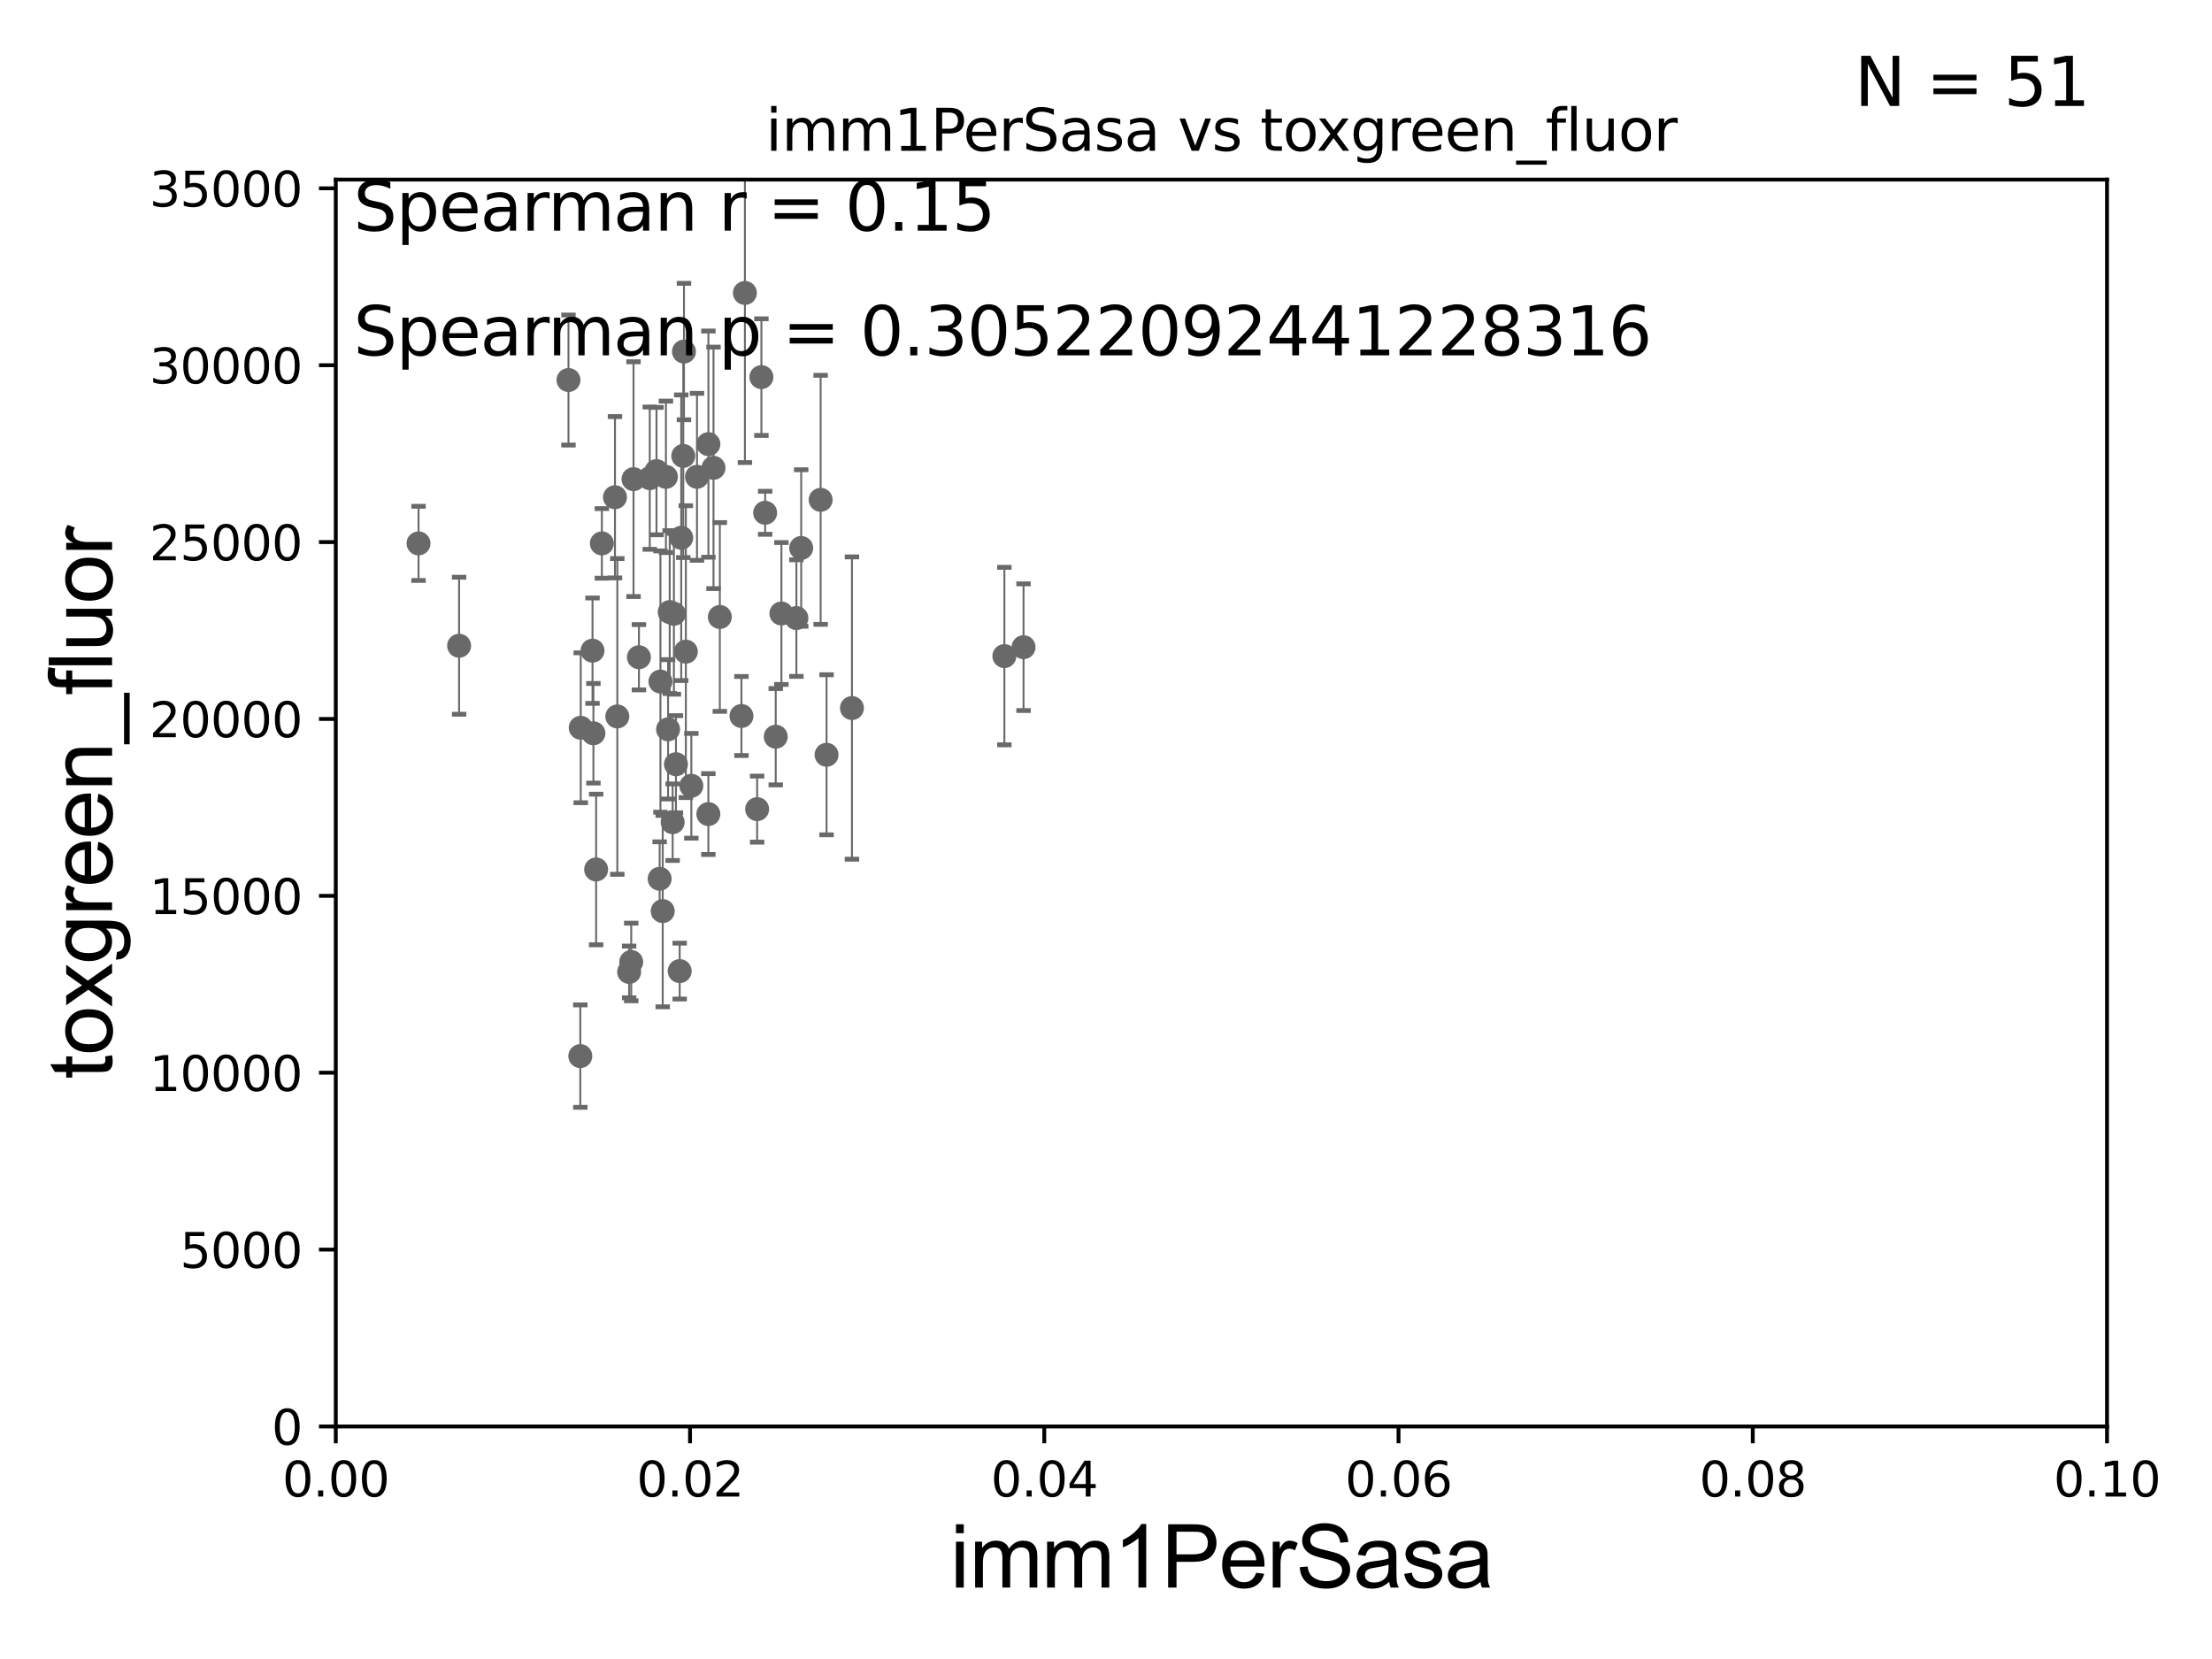 <?xml version="1.0" encoding="utf-8" standalone="no"?>
<!DOCTYPE svg PUBLIC "-//W3C//DTD SVG 1.1//EN"
  "http://www.w3.org/Graphics/SVG/1.1/DTD/svg11.dtd">
<svg xmlns:xlink="http://www.w3.org/1999/xlink" width="460.8pt" height="345.6pt" viewBox="0 0 460.8 345.6" xmlns="http://www.w3.org/2000/svg" version="1.1">
 <defs>
  <style type="text/css">*{stroke-linejoin: round; stroke-linecap: butt}</style>
 </defs>
 <g id="figure_1">
  <g id="patch_1">
   <path d="M 0 345.6 
L 460.8 345.6 
L 460.8 0 
L 0 0 
z
" style="fill: #ffffff"/>
  </g>
  <g id="axes_1">
   <g id="patch_2">
    <path d="M 69.95 297.16 
L 438.93 297.16 
L 438.93 37.411 
L 69.95 37.411 
z
" style="fill: #ffffff"/>
   </g>
   <g id="PathCollection_1">
    <defs>
     <path id="m21ed0018f0" d="M 0 1.118 
C 0.297 1.118 0.581 1 0.791 0.791 
C 1 0.581 1.118 0.297 1.118 0 
C 1.118 -0.297 1 -0.581 0.791 -0.791 
C 0.581 -1 0.297 -1.118 0 -1.118 
C -0.297 -1.118 -0.581 -1 -0.791 -0.791 
C -1 -0.581 -1.118 -0.297 -1.118 0 
C -1.118 0.297 -1 0.581 -0.791 0.791 
C -0.581 1 -0.297 1.118 0 1.118 
z
" style="stroke: #696969"/>
    </defs>
    <g clip-path="url(#pc61878e522)">
     <use xlink:href="#m21ed0018f0" x="87.188" y="113.199" style="fill: #696969; stroke: #696969"/>
     <use xlink:href="#m21ed0018f0" x="158.615" y="78.559" style="fill: #696969; stroke: #696969"/>
     <use xlink:href="#m21ed0018f0" x="123.62" y="152.757" style="fill: #696969; stroke: #696969"/>
     <use xlink:href="#m21ed0018f0" x="147.564" y="169.586" style="fill: #696969; stroke: #696969"/>
     <use xlink:href="#m21ed0018f0" x="141.591" y="202.296" style="fill: #696969; stroke: #696969"/>
     <use xlink:href="#m21ed0018f0" x="147.576" y="92.52" style="fill: #696969; stroke: #696969"/>
     <use xlink:href="#m21ed0018f0" x="209.23" y="136.674" style="fill: #696969; stroke: #696969"/>
     <use xlink:href="#m21ed0018f0" x="144.017" y="163.697" style="fill: #696969; stroke: #696969"/>
     <use xlink:href="#m21ed0018f0" x="133.1" y="136.912" style="fill: #696969; stroke: #696969"/>
     <use xlink:href="#m21ed0018f0" x="213.223" y="134.821" style="fill: #696969; stroke: #696969"/>
     <use xlink:href="#m21ed0018f0" x="123.43" y="135.545" style="fill: #696969; stroke: #696969"/>
     <use xlink:href="#m21ed0018f0" x="162.781" y="127.804" style="fill: #696969; stroke: #696969"/>
     <use xlink:href="#m21ed0018f0" x="157.726" y="168.556" style="fill: #696969; stroke: #696969"/>
     <use xlink:href="#m21ed0018f0" x="177.478" y="147.5" style="fill: #696969; stroke: #696969"/>
     <use xlink:href="#m21ed0018f0" x="128.596" y="149.245" style="fill: #696969; stroke: #696969"/>
     <use xlink:href="#m21ed0018f0" x="161.601" y="153.471" style="fill: #696969; stroke: #696969"/>
     <use xlink:href="#m21ed0018f0" x="124.187" y="181.126" style="fill: #696969; stroke: #696969"/>
     <use xlink:href="#m21ed0018f0" x="137.417" y="183.067" style="fill: #696969; stroke: #696969"/>
     <use xlink:href="#m21ed0018f0" x="149.955" y="128.528" style="fill: #696969; stroke: #696969"/>
     <use xlink:href="#m21ed0018f0" x="120.892" y="220.006" style="fill: #696969; stroke: #696969"/>
     <use xlink:href="#m21ed0018f0" x="120.977" y="151.608" style="fill: #696969; stroke: #696969"/>
     <use xlink:href="#m21ed0018f0" x="128.111" y="103.583" style="fill: #696969; stroke: #696969"/>
     <use xlink:href="#m21ed0018f0" x="139.511" y="127.504" style="fill: #696969; stroke: #696969"/>
     <use xlink:href="#m21ed0018f0" x="138.057" y="189.796" style="fill: #696969; stroke: #696969"/>
     <use xlink:href="#m21ed0018f0" x="159.396" y="106.821" style="fill: #696969; stroke: #696969"/>
     <use xlink:href="#m21ed0018f0" x="131.494" y="200.396" style="fill: #696969; stroke: #696969"/>
     <use xlink:href="#m21ed0018f0" x="136.76" y="98.139" style="fill: #696969; stroke: #696969"/>
     <use xlink:href="#m21ed0018f0" x="131.972" y="99.816" style="fill: #696969; stroke: #696969"/>
     <use xlink:href="#m21ed0018f0" x="95.641" y="134.52" style="fill: #696969; stroke: #696969"/>
     <use xlink:href="#m21ed0018f0" x="142.339" y="94.978" style="fill: #696969; stroke: #696969"/>
     <use xlink:href="#m21ed0018f0" x="125.378" y="113.2" style="fill: #696969; stroke: #696969"/>
     <use xlink:href="#m21ed0018f0" x="165.903" y="128.754" style="fill: #696969; stroke: #696969"/>
     <use xlink:href="#m21ed0018f0" x="118.425" y="79.167" style="fill: #696969; stroke: #696969"/>
     <use xlink:href="#m21ed0018f0" x="135.358" y="99.614" style="fill: #696969; stroke: #696969"/>
     <use xlink:href="#m21ed0018f0" x="142.485" y="73.236" style="fill: #696969; stroke: #696969"/>
     <use xlink:href="#m21ed0018f0" x="172.187" y="157.235" style="fill: #696969; stroke: #696969"/>
     <use xlink:href="#m21ed0018f0" x="154.458" y="149.157" style="fill: #696969; stroke: #696969"/>
     <use xlink:href="#m21ed0018f0" x="148.637" y="97.461" style="fill: #696969; stroke: #696969"/>
     <use xlink:href="#m21ed0018f0" x="137.582" y="141.982" style="fill: #696969; stroke: #696969"/>
     <use xlink:href="#m21ed0018f0" x="145.196" y="99.328" style="fill: #696969; stroke: #696969"/>
     <use xlink:href="#m21ed0018f0" x="140.814" y="159.204" style="fill: #696969; stroke: #696969"/>
     <use xlink:href="#m21ed0018f0" x="139.173" y="151.933" style="fill: #696969; stroke: #696969"/>
     <use xlink:href="#m21ed0018f0" x="131.062" y="202.474" style="fill: #696969; stroke: #696969"/>
     <use xlink:href="#m21ed0018f0" x="155.178" y="61.025" style="fill: #696969; stroke: #696969"/>
     <use xlink:href="#m21ed0018f0" x="142.873" y="135.749" style="fill: #696969; stroke: #696969"/>
     <use xlink:href="#m21ed0018f0" x="141.912" y="112.022" style="fill: #696969; stroke: #696969"/>
     <use xlink:href="#m21ed0018f0" x="140.125" y="171.276" style="fill: #696969; stroke: #696969"/>
     <use xlink:href="#m21ed0018f0" x="166.903" y="114.153" style="fill: #696969; stroke: #696969"/>
     <use xlink:href="#m21ed0018f0" x="140.387" y="127.858" style="fill: #696969; stroke: #696969"/>
     <use xlink:href="#m21ed0018f0" x="170.956" y="104.123" style="fill: #696969; stroke: #696969"/>
     <use xlink:href="#m21ed0018f0" x="138.727" y="99.335" style="fill: #696969; stroke: #696969"/>
    </g>
   </g>
   <g id="matplotlib.axis_1">
    <g id="xtick_1">
     <g id="line2d_1">
      <defs>
       <path id="m1eee458f5f" d="M 0 0 
L 0 3.5 
" style="stroke: #000000; stroke-width: 0.8"/>
      </defs>
      <g>
       <use xlink:href="#m1eee458f5f" x="69.95" y="297.16" style="stroke: #000000; stroke-width: 0.8"/>
      </g>
     </g>
     <g id="text_1">
      <!-- 0.00 -->
      <g transform="translate(58.817 311.758)scale(0.1 -0.1)">
       <defs>
        <path id="DejaVuSans-30" d="M 2034 4250 
Q 1547 4250 1301 3770 
Q 1056 3291 1056 2328 
Q 1056 1369 1301 889 
Q 1547 409 2034 409 
Q 2525 409 2770 889 
Q 3016 1369 3016 2328 
Q 3016 3291 2770 3770 
Q 2525 4250 2034 4250 
z
M 2034 4750 
Q 2819 4750 3233 4129 
Q 3647 3509 3647 2328 
Q 3647 1150 3233 529 
Q 2819 -91 2034 -91 
Q 1250 -91 836 529 
Q 422 1150 422 2328 
Q 422 3509 836 4129 
Q 1250 4750 2034 4750 
z
" transform="scale(0.016)"/>
        <path id="DejaVuSans-2e" d="M 684 794 
L 1344 794 
L 1344 0 
L 684 0 
L 684 794 
z
" transform="scale(0.016)"/>
       </defs>
       <use xlink:href="#DejaVuSans-30"/>
       <use xlink:href="#DejaVuSans-2e" x="63.623"/>
       <use xlink:href="#DejaVuSans-30" x="95.41"/>
       <use xlink:href="#DejaVuSans-30" x="159.033"/>
      </g>
     </g>
    </g>
    <g id="xtick_2">
     <g id="line2d_2">
      <g>
       <use xlink:href="#m1eee458f5f" x="143.746" y="297.16" style="stroke: #000000; stroke-width: 0.8"/>
      </g>
     </g>
     <g id="text_2">
      <!-- 0.02 -->
      <g transform="translate(132.613 311.758)scale(0.1 -0.1)">
       <defs>
        <path id="DejaVuSans-32" d="M 1228 531 
L 3431 531 
L 3431 0 
L 469 0 
L 469 531 
Q 828 903 1448 1529 
Q 2069 2156 2228 2338 
Q 2531 2678 2651 2914 
Q 2772 3150 2772 3378 
Q 2772 3750 2511 3984 
Q 2250 4219 1831 4219 
Q 1534 4219 1204 4116 
Q 875 4013 500 3803 
L 500 4441 
Q 881 4594 1212 4672 
Q 1544 4750 1819 4750 
Q 2544 4750 2975 4387 
Q 3406 4025 3406 3419 
Q 3406 3131 3298 2873 
Q 3191 2616 2906 2266 
Q 2828 2175 2409 1742 
Q 1991 1309 1228 531 
z
" transform="scale(0.016)"/>
       </defs>
       <use xlink:href="#DejaVuSans-30"/>
       <use xlink:href="#DejaVuSans-2e" x="63.623"/>
       <use xlink:href="#DejaVuSans-30" x="95.41"/>
       <use xlink:href="#DejaVuSans-32" x="159.033"/>
      </g>
     </g>
    </g>
    <g id="xtick_3">
     <g id="line2d_3">
      <g>
       <use xlink:href="#m1eee458f5f" x="217.542" y="297.16" style="stroke: #000000; stroke-width: 0.8"/>
      </g>
     </g>
     <g id="text_3">
      <!-- 0.04 -->
      <g transform="translate(206.409 311.758)scale(0.1 -0.1)">
       <defs>
        <path id="DejaVuSans-34" d="M 2419 4116 
L 825 1625 
L 2419 1625 
L 2419 4116 
z
M 2253 4666 
L 3047 4666 
L 3047 1625 
L 3713 1625 
L 3713 1100 
L 3047 1100 
L 3047 0 
L 2419 0 
L 2419 1100 
L 313 1100 
L 313 1709 
L 2253 4666 
z
" transform="scale(0.016)"/>
       </defs>
       <use xlink:href="#DejaVuSans-30"/>
       <use xlink:href="#DejaVuSans-2e" x="63.623"/>
       <use xlink:href="#DejaVuSans-30" x="95.41"/>
       <use xlink:href="#DejaVuSans-34" x="159.033"/>
      </g>
     </g>
    </g>
    <g id="xtick_4">
     <g id="line2d_4">
      <g>
       <use xlink:href="#m1eee458f5f" x="291.338" y="297.16" style="stroke: #000000; stroke-width: 0.8"/>
      </g>
     </g>
     <g id="text_4">
      <!-- 0.06 -->
      <g transform="translate(280.205 311.758)scale(0.1 -0.1)">
       <defs>
        <path id="DejaVuSans-36" d="M 2113 2584 
Q 1688 2584 1439 2293 
Q 1191 2003 1191 1497 
Q 1191 994 1439 701 
Q 1688 409 2113 409 
Q 2538 409 2786 701 
Q 3034 994 3034 1497 
Q 3034 2003 2786 2293 
Q 2538 2584 2113 2584 
z
M 3366 4563 
L 3366 3988 
Q 3128 4100 2886 4159 
Q 2644 4219 2406 4219 
Q 1781 4219 1451 3797 
Q 1122 3375 1075 2522 
Q 1259 2794 1537 2939 
Q 1816 3084 2150 3084 
Q 2853 3084 3261 2657 
Q 3669 2231 3669 1497 
Q 3669 778 3244 343 
Q 2819 -91 2113 -91 
Q 1303 -91 875 529 
Q 447 1150 447 2328 
Q 447 3434 972 4092 
Q 1497 4750 2381 4750 
Q 2619 4750 2861 4703 
Q 3103 4656 3366 4563 
z
" transform="scale(0.016)"/>
       </defs>
       <use xlink:href="#DejaVuSans-30"/>
       <use xlink:href="#DejaVuSans-2e" x="63.623"/>
       <use xlink:href="#DejaVuSans-30" x="95.41"/>
       <use xlink:href="#DejaVuSans-36" x="159.033"/>
      </g>
     </g>
    </g>
    <g id="xtick_5">
     <g id="line2d_5">
      <g>
       <use xlink:href="#m1eee458f5f" x="365.134" y="297.16" style="stroke: #000000; stroke-width: 0.8"/>
      </g>
     </g>
     <g id="text_5">
      <!-- 0.08 -->
      <g transform="translate(354.001 311.758)scale(0.1 -0.1)">
       <defs>
        <path id="DejaVuSans-38" d="M 2034 2216 
Q 1584 2216 1326 1975 
Q 1069 1734 1069 1313 
Q 1069 891 1326 650 
Q 1584 409 2034 409 
Q 2484 409 2743 651 
Q 3003 894 3003 1313 
Q 3003 1734 2745 1975 
Q 2488 2216 2034 2216 
z
M 1403 2484 
Q 997 2584 770 2862 
Q 544 3141 544 3541 
Q 544 4100 942 4425 
Q 1341 4750 2034 4750 
Q 2731 4750 3128 4425 
Q 3525 4100 3525 3541 
Q 3525 3141 3298 2862 
Q 3072 2584 2669 2484 
Q 3125 2378 3379 2068 
Q 3634 1759 3634 1313 
Q 3634 634 3220 271 
Q 2806 -91 2034 -91 
Q 1263 -91 848 271 
Q 434 634 434 1313 
Q 434 1759 690 2068 
Q 947 2378 1403 2484 
z
M 1172 3481 
Q 1172 3119 1398 2916 
Q 1625 2713 2034 2713 
Q 2441 2713 2670 2916 
Q 2900 3119 2900 3481 
Q 2900 3844 2670 4047 
Q 2441 4250 2034 4250 
Q 1625 4250 1398 4047 
Q 1172 3844 1172 3481 
z
" transform="scale(0.016)"/>
       </defs>
       <use xlink:href="#DejaVuSans-30"/>
       <use xlink:href="#DejaVuSans-2e" x="63.623"/>
       <use xlink:href="#DejaVuSans-30" x="95.41"/>
       <use xlink:href="#DejaVuSans-38" x="159.033"/>
      </g>
     </g>
    </g>
    <g id="xtick_6">
     <g id="line2d_6">
      <g>
       <use xlink:href="#m1eee458f5f" x="438.93" y="297.16" style="stroke: #000000; stroke-width: 0.8"/>
      </g>
     </g>
     <g id="text_6">
      <!-- 0.10 -->
      <g transform="translate(427.797 311.758)scale(0.1 -0.1)">
       <defs>
        <path id="DejaVuSans-31" d="M 794 531 
L 1825 531 
L 1825 4091 
L 703 3866 
L 703 4441 
L 1819 4666 
L 2450 4666 
L 2450 531 
L 3481 531 
L 3481 0 
L 794 0 
L 794 531 
z
" transform="scale(0.016)"/>
       </defs>
       <use xlink:href="#DejaVuSans-30"/>
       <use xlink:href="#DejaVuSans-2e" x="63.623"/>
       <use xlink:href="#DejaVuSans-31" x="95.41"/>
       <use xlink:href="#DejaVuSans-30" x="159.033"/>
      </g>
     </g>
    </g>
    <g id="text_7">
     <!-- imm1PerSasa -->
     <g transform="translate(197.924 330.722)scale(0.18 -0.18)">
      <defs>
       <path id="ArialMT-69" d="M 425 3934 
L 425 4581 
L 988 4581 
L 988 3934 
L 425 3934 
z
M 425 0 
L 425 3319 
L 988 3319 
L 988 0 
L 425 0 
z
" transform="scale(0.016)"/>
       <path id="ArialMT-6d" d="M 422 0 
L 422 3319 
L 925 3319 
L 925 2853 
Q 1081 3097 1340 3245 
Q 1600 3394 1931 3394 
Q 2300 3394 2536 3241 
Q 2772 3088 2869 2813 
Q 3263 3394 3894 3394 
Q 4388 3394 4653 3120 
Q 4919 2847 4919 2278 
L 4919 0 
L 4359 0 
L 4359 2091 
Q 4359 2428 4304 2576 
Q 4250 2725 4106 2815 
Q 3963 2906 3769 2906 
Q 3419 2906 3187 2673 
Q 2956 2441 2956 1928 
L 2956 0 
L 2394 0 
L 2394 2156 
Q 2394 2531 2256 2718 
Q 2119 2906 1806 2906 
Q 1569 2906 1367 2781 
Q 1166 2656 1075 2415 
Q 984 2175 984 1722 
L 984 0 
L 422 0 
z
" transform="scale(0.016)"/>
       <path id="ArialMT-31" d="M 2384 0 
L 1822 0 
L 1822 3584 
Q 1619 3391 1289 3197 
Q 959 3003 697 2906 
L 697 3450 
Q 1169 3672 1522 3987 
Q 1875 4303 2022 4600 
L 2384 4600 
L 2384 0 
z
" transform="scale(0.016)"/>
       <path id="ArialMT-50" d="M 494 0 
L 494 4581 
L 2222 4581 
Q 2678 4581 2919 4538 
Q 3256 4481 3484 4323 
Q 3713 4166 3852 3881 
Q 3991 3597 3991 3256 
Q 3991 2672 3619 2267 
Q 3247 1863 2275 1863 
L 1100 1863 
L 1100 0 
L 494 0 
z
M 1100 2403 
L 2284 2403 
Q 2872 2403 3119 2622 
Q 3366 2841 3366 3238 
Q 3366 3525 3220 3729 
Q 3075 3934 2838 4000 
Q 2684 4041 2272 4041 
L 1100 4041 
L 1100 2403 
z
" transform="scale(0.016)"/>
       <path id="ArialMT-65" d="M 2694 1069 
L 3275 997 
Q 3138 488 2766 206 
Q 2394 -75 1816 -75 
Q 1088 -75 661 373 
Q 234 822 234 1631 
Q 234 2469 665 2931 
Q 1097 3394 1784 3394 
Q 2450 3394 2872 2941 
Q 3294 2488 3294 1666 
Q 3294 1616 3291 1516 
L 816 1516 
Q 847 969 1125 678 
Q 1403 388 1819 388 
Q 2128 388 2347 550 
Q 2566 713 2694 1069 
z
M 847 1978 
L 2700 1978 
Q 2663 2397 2488 2606 
Q 2219 2931 1791 2931 
Q 1403 2931 1139 2672 
Q 875 2413 847 1978 
z
" transform="scale(0.016)"/>
       <path id="ArialMT-72" d="M 416 0 
L 416 3319 
L 922 3319 
L 922 2816 
Q 1116 3169 1280 3281 
Q 1444 3394 1641 3394 
Q 1925 3394 2219 3213 
L 2025 2691 
Q 1819 2813 1613 2813 
Q 1428 2813 1281 2702 
Q 1134 2591 1072 2394 
Q 978 2094 978 1738 
L 978 0 
L 416 0 
z
" transform="scale(0.016)"/>
       <path id="ArialMT-53" d="M 288 1472 
L 859 1522 
Q 900 1178 1048 958 
Q 1197 738 1509 602 
Q 1822 466 2213 466 
Q 2559 466 2825 569 
Q 3091 672 3220 851 
Q 3350 1031 3350 1244 
Q 3350 1459 3225 1620 
Q 3100 1781 2813 1891 
Q 2628 1963 1997 2114 
Q 1366 2266 1113 2400 
Q 784 2572 623 2826 
Q 463 3081 463 3397 
Q 463 3744 659 4045 
Q 856 4347 1234 4503 
Q 1613 4659 2075 4659 
Q 2584 4659 2973 4495 
Q 3363 4331 3572 4012 
Q 3781 3694 3797 3291 
L 3216 3247 
Q 3169 3681 2898 3903 
Q 2628 4125 2100 4125 
Q 1550 4125 1298 3923 
Q 1047 3722 1047 3438 
Q 1047 3191 1225 3031 
Q 1400 2872 2139 2705 
Q 2878 2538 3153 2413 
Q 3553 2228 3743 1945 
Q 3934 1663 3934 1294 
Q 3934 928 3725 604 
Q 3516 281 3123 101 
Q 2731 -78 2241 -78 
Q 1619 -78 1198 103 
Q 778 284 539 648 
Q 300 1013 288 1472 
z
" transform="scale(0.016)"/>
       <path id="ArialMT-61" d="M 2588 409 
Q 2275 144 1986 34 
Q 1697 -75 1366 -75 
Q 819 -75 525 192 
Q 231 459 231 875 
Q 231 1119 342 1320 
Q 453 1522 633 1644 
Q 813 1766 1038 1828 
Q 1203 1872 1538 1913 
Q 2219 1994 2541 2106 
Q 2544 2222 2544 2253 
Q 2544 2597 2384 2738 
Q 2169 2928 1744 2928 
Q 1347 2928 1158 2789 
Q 969 2650 878 2297 
L 328 2372 
Q 403 2725 575 2942 
Q 747 3159 1072 3276 
Q 1397 3394 1825 3394 
Q 2250 3394 2515 3294 
Q 2781 3194 2906 3042 
Q 3031 2891 3081 2659 
Q 3109 2516 3109 2141 
L 3109 1391 
Q 3109 606 3145 398 
Q 3181 191 3288 0 
L 2700 0 
Q 2613 175 2588 409 
z
M 2541 1666 
Q 2234 1541 1622 1453 
Q 1275 1403 1131 1340 
Q 988 1278 909 1158 
Q 831 1038 831 891 
Q 831 666 1001 516 
Q 1172 366 1500 366 
Q 1825 366 2078 508 
Q 2331 650 2450 897 
Q 2541 1088 2541 1459 
L 2541 1666 
z
" transform="scale(0.016)"/>
       <path id="ArialMT-73" d="M 197 991 
L 753 1078 
Q 800 744 1014 566 
Q 1228 388 1613 388 
Q 2000 388 2187 545 
Q 2375 703 2375 916 
Q 2375 1106 2209 1216 
Q 2094 1291 1634 1406 
Q 1016 1563 777 1677 
Q 538 1791 414 1992 
Q 291 2194 291 2438 
Q 291 2659 392 2848 
Q 494 3038 669 3163 
Q 800 3259 1026 3326 
Q 1253 3394 1513 3394 
Q 1903 3394 2198 3281 
Q 2494 3169 2634 2976 
Q 2775 2784 2828 2463 
L 2278 2388 
Q 2241 2644 2061 2787 
Q 1881 2931 1553 2931 
Q 1166 2931 1000 2803 
Q 834 2675 834 2503 
Q 834 2394 903 2306 
Q 972 2216 1119 2156 
Q 1203 2125 1616 2013 
Q 2213 1853 2448 1751 
Q 2684 1650 2818 1456 
Q 2953 1263 2953 975 
Q 2953 694 2789 445 
Q 2625 197 2315 61 
Q 2006 -75 1616 -75 
Q 969 -75 630 194 
Q 291 463 197 991 
z
" transform="scale(0.016)"/>
      </defs>
      <use xlink:href="#ArialMT-69"/>
      <use xlink:href="#ArialMT-6d" x="22.217"/>
      <use xlink:href="#ArialMT-6d" x="105.518"/>
      <use xlink:href="#ArialMT-31" x="188.818"/>
      <use xlink:href="#ArialMT-50" x="244.434"/>
      <use xlink:href="#ArialMT-65" x="311.133"/>
      <use xlink:href="#ArialMT-72" x="366.748"/>
      <use xlink:href="#ArialMT-53" x="400.049"/>
      <use xlink:href="#ArialMT-61" x="466.748"/>
      <use xlink:href="#ArialMT-73" x="522.363"/>
      <use xlink:href="#ArialMT-61" x="572.363"/>
     </g>
    </g>
   </g>
   <g id="matplotlib.axis_2">
    <g id="ytick_1">
     <g id="line2d_7">
      <defs>
       <path id="m6e94eba4db" d="M 0 0 
L -3.5 0 
" style="stroke: #000000; stroke-width: 0.8"/>
      </defs>
      <g>
       <use xlink:href="#m6e94eba4db" x="69.95" y="297.16" style="stroke: #000000; stroke-width: 0.8"/>
      </g>
     </g>
     <g id="text_8">
      <!-- 0 -->
      <g transform="translate(56.587 300.959)scale(0.1 -0.1)">
       <use xlink:href="#DejaVuSans-30"/>
      </g>
     </g>
    </g>
    <g id="ytick_2">
     <g id="line2d_8">
      <g>
       <use xlink:href="#m6e94eba4db" x="69.95" y="260.313" style="stroke: #000000; stroke-width: 0.8"/>
      </g>
     </g>
     <g id="text_9">
      <!-- 5000 -->
      <g transform="translate(37.5 264.112)scale(0.1 -0.1)">
       <defs>
        <path id="DejaVuSans-35" d="M 691 4666 
L 3169 4666 
L 3169 4134 
L 1269 4134 
L 1269 2991 
Q 1406 3038 1543 3061 
Q 1681 3084 1819 3084 
Q 2600 3084 3056 2656 
Q 3513 2228 3513 1497 
Q 3513 744 3044 326 
Q 2575 -91 1722 -91 
Q 1428 -91 1123 -41 
Q 819 9 494 109 
L 494 744 
Q 775 591 1075 516 
Q 1375 441 1709 441 
Q 2250 441 2565 725 
Q 2881 1009 2881 1497 
Q 2881 1984 2565 2268 
Q 2250 2553 1709 2553 
Q 1456 2553 1204 2497 
Q 953 2441 691 2322 
L 691 4666 
z
" transform="scale(0.016)"/>
       </defs>
       <use xlink:href="#DejaVuSans-35"/>
       <use xlink:href="#DejaVuSans-30" x="63.623"/>
       <use xlink:href="#DejaVuSans-30" x="127.246"/>
       <use xlink:href="#DejaVuSans-30" x="190.869"/>
      </g>
     </g>
    </g>
    <g id="ytick_3">
     <g id="line2d_9">
      <g>
       <use xlink:href="#m6e94eba4db" x="69.95" y="223.467" style="stroke: #000000; stroke-width: 0.8"/>
      </g>
     </g>
     <g id="text_10">
      <!-- 10000 -->
      <g transform="translate(31.137 227.266)scale(0.1 -0.1)">
       <use xlink:href="#DejaVuSans-31"/>
       <use xlink:href="#DejaVuSans-30" x="63.623"/>
       <use xlink:href="#DejaVuSans-30" x="127.246"/>
       <use xlink:href="#DejaVuSans-30" x="190.869"/>
       <use xlink:href="#DejaVuSans-30" x="254.492"/>
      </g>
     </g>
    </g>
    <g id="ytick_4">
     <g id="line2d_10">
      <g>
       <use xlink:href="#m6e94eba4db" x="69.95" y="186.62" style="stroke: #000000; stroke-width: 0.8"/>
      </g>
     </g>
     <g id="text_11">
      <!-- 15000 -->
      <g transform="translate(31.137 190.419)scale(0.1 -0.1)">
       <use xlink:href="#DejaVuSans-31"/>
       <use xlink:href="#DejaVuSans-35" x="63.623"/>
       <use xlink:href="#DejaVuSans-30" x="127.246"/>
       <use xlink:href="#DejaVuSans-30" x="190.869"/>
       <use xlink:href="#DejaVuSans-30" x="254.492"/>
      </g>
     </g>
    </g>
    <g id="ytick_5">
     <g id="line2d_11">
      <g>
       <use xlink:href="#m6e94eba4db" x="69.95" y="149.773" style="stroke: #000000; stroke-width: 0.8"/>
      </g>
     </g>
     <g id="text_12">
      <!-- 20000 -->
      <g transform="translate(31.137 153.572)scale(0.1 -0.1)">
       <use xlink:href="#DejaVuSans-32"/>
       <use xlink:href="#DejaVuSans-30" x="63.623"/>
       <use xlink:href="#DejaVuSans-30" x="127.246"/>
       <use xlink:href="#DejaVuSans-30" x="190.869"/>
       <use xlink:href="#DejaVuSans-30" x="254.492"/>
      </g>
     </g>
    </g>
    <g id="ytick_6">
     <g id="line2d_12">
      <g>
       <use xlink:href="#m6e94eba4db" x="69.95" y="112.926" style="stroke: #000000; stroke-width: 0.8"/>
      </g>
     </g>
     <g id="text_13">
      <!-- 25000 -->
      <g transform="translate(31.137 116.726)scale(0.1 -0.1)">
       <use xlink:href="#DejaVuSans-32"/>
       <use xlink:href="#DejaVuSans-35" x="63.623"/>
       <use xlink:href="#DejaVuSans-30" x="127.246"/>
       <use xlink:href="#DejaVuSans-30" x="190.869"/>
       <use xlink:href="#DejaVuSans-30" x="254.492"/>
      </g>
     </g>
    </g>
    <g id="ytick_7">
     <g id="line2d_13">
      <g>
       <use xlink:href="#m6e94eba4db" x="69.95" y="76.08" style="stroke: #000000; stroke-width: 0.8"/>
      </g>
     </g>
     <g id="text_14">
      <!-- 30000 -->
      <g transform="translate(31.137 79.879)scale(0.1 -0.1)">
       <defs>
        <path id="DejaVuSans-33" d="M 2597 2516 
Q 3050 2419 3304 2112 
Q 3559 1806 3559 1356 
Q 3559 666 3084 287 
Q 2609 -91 1734 -91 
Q 1441 -91 1130 -33 
Q 819 25 488 141 
L 488 750 
Q 750 597 1062 519 
Q 1375 441 1716 441 
Q 2309 441 2620 675 
Q 2931 909 2931 1356 
Q 2931 1769 2642 2001 
Q 2353 2234 1838 2234 
L 1294 2234 
L 1294 2753 
L 1863 2753 
Q 2328 2753 2575 2939 
Q 2822 3125 2822 3475 
Q 2822 3834 2567 4026 
Q 2313 4219 1838 4219 
Q 1578 4219 1281 4162 
Q 984 4106 628 3988 
L 628 4550 
Q 988 4650 1302 4700 
Q 1616 4750 1894 4750 
Q 2613 4750 3031 4423 
Q 3450 4097 3450 3541 
Q 3450 3153 3228 2886 
Q 3006 2619 2597 2516 
z
" transform="scale(0.016)"/>
       </defs>
       <use xlink:href="#DejaVuSans-33"/>
       <use xlink:href="#DejaVuSans-30" x="63.623"/>
       <use xlink:href="#DejaVuSans-30" x="127.246"/>
       <use xlink:href="#DejaVuSans-30" x="190.869"/>
       <use xlink:href="#DejaVuSans-30" x="254.492"/>
      </g>
     </g>
    </g>
    <g id="ytick_8">
     <g id="line2d_14">
      <g>
       <use xlink:href="#m6e94eba4db" x="69.95" y="39.233" style="stroke: #000000; stroke-width: 0.8"/>
      </g>
     </g>
     <g id="text_15">
      <!-- 35000 -->
      <g transform="translate(31.137 43.032)scale(0.1 -0.1)">
       <use xlink:href="#DejaVuSans-33"/>
       <use xlink:href="#DejaVuSans-35" x="63.623"/>
       <use xlink:href="#DejaVuSans-30" x="127.246"/>
       <use xlink:href="#DejaVuSans-30" x="190.869"/>
       <use xlink:href="#DejaVuSans-30" x="254.492"/>
      </g>
     </g>
    </g>
    <g id="text_16">
     <!-- toxgreen_fluor -->
     <g transform="translate(23.349 224.818)rotate(-90)scale(0.18 -0.18)">
      <defs>
       <path id="ArialMT-74" d="M 1650 503 
L 1731 6 
Q 1494 -44 1306 -44 
Q 1000 -44 831 53 
Q 663 150 594 308 
Q 525 466 525 972 
L 525 2881 
L 113 2881 
L 113 3319 
L 525 3319 
L 525 4141 
L 1084 4478 
L 1084 3319 
L 1650 3319 
L 1650 2881 
L 1084 2881 
L 1084 941 
Q 1084 700 1114 631 
Q 1144 563 1211 522 
Q 1278 481 1403 481 
Q 1497 481 1650 503 
z
" transform="scale(0.016)"/>
       <path id="ArialMT-6f" d="M 213 1659 
Q 213 2581 725 3025 
Q 1153 3394 1769 3394 
Q 2453 3394 2887 2945 
Q 3322 2497 3322 1706 
Q 3322 1066 3130 698 
Q 2938 331 2570 128 
Q 2203 -75 1769 -75 
Q 1072 -75 642 372 
Q 213 819 213 1659 
z
M 791 1659 
Q 791 1022 1069 705 
Q 1347 388 1769 388 
Q 2188 388 2466 706 
Q 2744 1025 2744 1678 
Q 2744 2294 2464 2611 
Q 2184 2928 1769 2928 
Q 1347 2928 1069 2612 
Q 791 2297 791 1659 
z
" transform="scale(0.016)"/>
       <path id="ArialMT-78" d="M 47 0 
L 1259 1725 
L 138 3319 
L 841 3319 
L 1350 2541 
Q 1494 2319 1581 2169 
Q 1719 2375 1834 2534 
L 2394 3319 
L 3066 3319 
L 1919 1756 
L 3153 0 
L 2463 0 
L 1781 1031 
L 1600 1309 
L 728 0 
L 47 0 
z
" transform="scale(0.016)"/>
       <path id="ArialMT-67" d="M 319 -275 
L 866 -356 
Q 900 -609 1056 -725 
Q 1266 -881 1628 -881 
Q 2019 -881 2231 -725 
Q 2444 -569 2519 -288 
Q 2563 -116 2559 434 
Q 2191 0 1641 0 
Q 956 0 581 494 
Q 206 988 206 1678 
Q 206 2153 378 2554 
Q 550 2956 876 3175 
Q 1203 3394 1644 3394 
Q 2231 3394 2613 2919 
L 2613 3319 
L 3131 3319 
L 3131 450 
Q 3131 -325 2973 -648 
Q 2816 -972 2473 -1159 
Q 2131 -1347 1631 -1347 
Q 1038 -1347 672 -1080 
Q 306 -813 319 -275 
z
M 784 1719 
Q 784 1066 1043 766 
Q 1303 466 1694 466 
Q 2081 466 2343 764 
Q 2606 1063 2606 1700 
Q 2606 2309 2336 2618 
Q 2066 2928 1684 2928 
Q 1309 2928 1046 2623 
Q 784 2319 784 1719 
z
" transform="scale(0.016)"/>
       <path id="ArialMT-6e" d="M 422 0 
L 422 3319 
L 928 3319 
L 928 2847 
Q 1294 3394 1984 3394 
Q 2284 3394 2536 3286 
Q 2788 3178 2913 3003 
Q 3038 2828 3088 2588 
Q 3119 2431 3119 2041 
L 3119 0 
L 2556 0 
L 2556 2019 
Q 2556 2363 2490 2533 
Q 2425 2703 2258 2804 
Q 2091 2906 1866 2906 
Q 1506 2906 1245 2678 
Q 984 2450 984 1813 
L 984 0 
L 422 0 
z
" transform="scale(0.016)"/>
       <path id="ArialMT-5f" d="M -97 -1272 
L -97 -866 
L 3631 -866 
L 3631 -1272 
L -97 -1272 
z
" transform="scale(0.016)"/>
       <path id="ArialMT-66" d="M 556 0 
L 556 2881 
L 59 2881 
L 59 3319 
L 556 3319 
L 556 3672 
Q 556 4006 616 4169 
Q 697 4388 901 4523 
Q 1106 4659 1475 4659 
Q 1713 4659 2000 4603 
L 1916 4113 
Q 1741 4144 1584 4144 
Q 1328 4144 1222 4034 
Q 1116 3925 1116 3625 
L 1116 3319 
L 1763 3319 
L 1763 2881 
L 1116 2881 
L 1116 0 
L 556 0 
z
" transform="scale(0.016)"/>
       <path id="ArialMT-6c" d="M 409 0 
L 409 4581 
L 972 4581 
L 972 0 
L 409 0 
z
" transform="scale(0.016)"/>
       <path id="ArialMT-75" d="M 2597 0 
L 2597 488 
Q 2209 -75 1544 -75 
Q 1250 -75 995 37 
Q 741 150 617 320 
Q 494 491 444 738 
Q 409 903 409 1263 
L 409 3319 
L 972 3319 
L 972 1478 
Q 972 1038 1006 884 
Q 1059 663 1231 536 
Q 1403 409 1656 409 
Q 1909 409 2131 539 
Q 2353 669 2445 892 
Q 2538 1116 2538 1541 
L 2538 3319 
L 3100 3319 
L 3100 0 
L 2597 0 
z
" transform="scale(0.016)"/>
      </defs>
      <use xlink:href="#ArialMT-74"/>
      <use xlink:href="#ArialMT-6f" x="27.783"/>
      <use xlink:href="#ArialMT-78" x="83.398"/>
      <use xlink:href="#ArialMT-67" x="133.398"/>
      <use xlink:href="#ArialMT-72" x="189.014"/>
      <use xlink:href="#ArialMT-65" x="222.314"/>
      <use xlink:href="#ArialMT-65" x="277.93"/>
      <use xlink:href="#ArialMT-6e" x="333.545"/>
      <use xlink:href="#ArialMT-5f" x="389.16"/>
      <use xlink:href="#ArialMT-66" x="444.775"/>
      <use xlink:href="#ArialMT-6c" x="472.559"/>
      <use xlink:href="#ArialMT-75" x="494.775"/>
      <use xlink:href="#ArialMT-6f" x="550.391"/>
      <use xlink:href="#ArialMT-72" x="606.006"/>
     </g>
    </g>
   </g>
   <g id="LineCollection_1">
    <path d="M 87.188 120.924 
L 87.188 105.473 
" clip-path="url(#pc61878e522)" style="fill: none; stroke: #696969; stroke-width: 0.4"/>
    <path d="M 158.615 90.71 
L 158.615 66.407 
" clip-path="url(#pc61878e522)" style="fill: none; stroke: #696969; stroke-width: 0.4"/>
    <path d="M 123.62 163.132 
L 123.62 142.383 
" clip-path="url(#pc61878e522)" style="fill: none; stroke: #696969; stroke-width: 0.4"/>
    <path d="M 147.564 178.005 
L 147.564 161.167 
" clip-path="url(#pc61878e522)" style="fill: none; stroke: #696969; stroke-width: 0.4"/>
    <path d="M 141.591 208.116 
L 141.591 196.477 
" clip-path="url(#pc61878e522)" style="fill: none; stroke: #696969; stroke-width: 0.4"/>
    <path d="M 147.576 116.081 
L 147.576 68.96 
" clip-path="url(#pc61878e522)" style="fill: none; stroke: #696969; stroke-width: 0.4"/>
    <path d="M 209.23 155.162 
L 209.23 118.186 
" clip-path="url(#pc61878e522)" style="fill: none; stroke: #696969; stroke-width: 0.4"/>
    <path d="M 144.017 174.604 
L 144.017 152.79 
" clip-path="url(#pc61878e522)" style="fill: none; stroke: #696969; stroke-width: 0.4"/>
    <path d="M 133.1 143.717 
L 133.1 130.108 
" clip-path="url(#pc61878e522)" style="fill: none; stroke: #696969; stroke-width: 0.4"/>
    <path d="M 213.223 148.013 
L 213.223 121.628 
" clip-path="url(#pc61878e522)" style="fill: none; stroke: #696969; stroke-width: 0.4"/>
    <path d="M 123.43 146.524 
L 123.43 124.566 
" clip-path="url(#pc61878e522)" style="fill: none; stroke: #696969; stroke-width: 0.4"/>
    <path d="M 162.781 142.585 
L 162.781 113.023 
" clip-path="url(#pc61878e522)" style="fill: none; stroke: #696969; stroke-width: 0.4"/>
    <path d="M 157.726 175.436 
L 157.726 161.675 
" clip-path="url(#pc61878e522)" style="fill: none; stroke: #696969; stroke-width: 0.4"/>
    <path d="M 177.478 178.987 
L 177.478 116.012 
" clip-path="url(#pc61878e522)" style="fill: none; stroke: #696969; stroke-width: 0.4"/>
    <path d="M 128.596 182.133 
L 128.596 116.358 
" clip-path="url(#pc61878e522)" style="fill: none; stroke: #696969; stroke-width: 0.4"/>
    <path d="M 161.601 163.505 
L 161.601 143.438 
" clip-path="url(#pc61878e522)" style="fill: none; stroke: #696969; stroke-width: 0.4"/>
    <path d="M 124.187 196.817 
L 124.187 165.436 
" clip-path="url(#pc61878e522)" style="fill: none; stroke: #696969; stroke-width: 0.4"/>
    <path d="M 137.417 190.762 
L 137.417 175.372 
" clip-path="url(#pc61878e522)" style="fill: none; stroke: #696969; stroke-width: 0.4"/>
    <path d="M 149.955 148.187 
L 149.955 108.869 
" clip-path="url(#pc61878e522)" style="fill: none; stroke: #696969; stroke-width: 0.4"/>
    <path d="M 120.892 230.674 
L 120.892 209.338 
" clip-path="url(#pc61878e522)" style="fill: none; stroke: #696969; stroke-width: 0.4"/>
    <path d="M 120.977 167.218 
L 120.977 135.999 
" clip-path="url(#pc61878e522)" style="fill: none; stroke: #696969; stroke-width: 0.4"/>
    <path d="M 128.111 120.391 
L 128.111 86.776 
" clip-path="url(#pc61878e522)" style="fill: none; stroke: #696969; stroke-width: 0.4"/>
    <path d="M 139.511 144.466 
L 139.511 110.543 
" clip-path="url(#pc61878e522)" style="fill: none; stroke: #696969; stroke-width: 0.4"/>
    <path d="M 138.057 209.736 
L 138.057 169.856 
" clip-path="url(#pc61878e522)" style="fill: none; stroke: #696969; stroke-width: 0.4"/>
    <path d="M 159.396 111.305 
L 159.396 102.337 
" clip-path="url(#pc61878e522)" style="fill: none; stroke: #696969; stroke-width: 0.4"/>
    <path d="M 131.494 208.478 
L 131.494 192.314 
" clip-path="url(#pc61878e522)" style="fill: none; stroke: #696969; stroke-width: 0.4"/>
    <path d="M 136.76 111.411 
L 136.76 84.868 
" clip-path="url(#pc61878e522)" style="fill: none; stroke: #696969; stroke-width: 0.4"/>
    <path d="M 131.972 124.269 
L 131.972 75.362 
" clip-path="url(#pc61878e522)" style="fill: none; stroke: #696969; stroke-width: 0.4"/>
    <path d="M 95.641 148.791 
L 95.641 120.248 
" clip-path="url(#pc61878e522)" style="fill: none; stroke: #696969; stroke-width: 0.4"/>
    <path d="M 142.339 116.151 
L 142.339 73.806 
" clip-path="url(#pc61878e522)" style="fill: none; stroke: #696969; stroke-width: 0.4"/>
    <path d="M 125.378 120.445 
L 125.378 105.956 
" clip-path="url(#pc61878e522)" style="fill: none; stroke: #696969; stroke-width: 0.4"/>
    <path d="M 165.903 140.897 
L 165.903 116.611 
" clip-path="url(#pc61878e522)" style="fill: none; stroke: #696969; stroke-width: 0.4"/>
    <path d="M 118.425 92.714 
L 118.425 65.62 
" clip-path="url(#pc61878e522)" style="fill: none; stroke: #696969; stroke-width: 0.4"/>
    <path d="M 135.358 114.436 
L 135.358 84.791 
" clip-path="url(#pc61878e522)" style="fill: none; stroke: #696969; stroke-width: 0.4"/>
    <path d="M 142.485 87.444 
L 142.485 59.027 
" clip-path="url(#pc61878e522)" style="fill: none; stroke: #696969; stroke-width: 0.4"/>
    <path d="M 172.187 173.908 
L 172.187 140.562 
" clip-path="url(#pc61878e522)" style="fill: none; stroke: #696969; stroke-width: 0.4"/>
    <path d="M 154.458 157.392 
L 154.458 140.923 
" clip-path="url(#pc61878e522)" style="fill: none; stroke: #696969; stroke-width: 0.4"/>
    <path d="M 148.637 122.618 
L 148.637 72.305 
" clip-path="url(#pc61878e522)" style="fill: none; stroke: #696969; stroke-width: 0.4"/>
    <path d="M 137.582 169.197 
L 137.582 114.767 
" clip-path="url(#pc61878e522)" style="fill: none; stroke: #696969; stroke-width: 0.4"/>
    <path d="M 145.196 116.714 
L 145.196 81.941 
" clip-path="url(#pc61878e522)" style="fill: none; stroke: #696969; stroke-width: 0.4"/>
    <path d="M 140.814 169.327 
L 140.814 149.081 
" clip-path="url(#pc61878e522)" style="fill: none; stroke: #696969; stroke-width: 0.4"/>
    <path d="M 139.173 166.451 
L 139.173 137.415 
" clip-path="url(#pc61878e522)" style="fill: none; stroke: #696969; stroke-width: 0.4"/>
    <path d="M 131.062 207.86 
L 131.062 197.089 
" clip-path="url(#pc61878e522)" style="fill: none; stroke: #696969; stroke-width: 0.4"/>
    <path d="M 155.178 96.355 
L 155.178 25.695 
" clip-path="url(#pc61878e522)" style="fill: none; stroke: #696969; stroke-width: 0.4"/>
    <path d="M 142.873 166.151 
L 142.873 105.348 
" clip-path="url(#pc61878e522)" style="fill: none; stroke: #696969; stroke-width: 0.4"/>
    <path d="M 141.912 141.774 
L 141.912 82.269 
" clip-path="url(#pc61878e522)" style="fill: none; stroke: #696969; stroke-width: 0.4"/>
    <path d="M 140.125 179.252 
L 140.125 163.3 
" clip-path="url(#pc61878e522)" style="fill: none; stroke: #696969; stroke-width: 0.4"/>
    <path d="M 166.903 130.45 
L 166.903 97.856 
" clip-path="url(#pc61878e522)" style="fill: none; stroke: #696969; stroke-width: 0.4"/>
    <path d="M 140.387 144.611 
L 140.387 111.105 
" clip-path="url(#pc61878e522)" style="fill: none; stroke: #696969; stroke-width: 0.4"/>
    <path d="M 170.956 130.062 
L 170.956 78.185 
" clip-path="url(#pc61878e522)" style="fill: none; stroke: #696969; stroke-width: 0.4"/>
    <path d="M 138.727 115.11 
L 138.727 83.56 
" clip-path="url(#pc61878e522)" style="fill: none; stroke: #696969; stroke-width: 0.4"/>
   </g>
   <g id="line2d_15">
    <defs>
     <path id="m861428038f" d="M 1.5 0 
L -1.5 -0 
" style="stroke: #696969"/>
    </defs>
    <g clip-path="url(#pc61878e522)">
     <use xlink:href="#m861428038f" x="87.188" y="120.924" style="fill: #696969; stroke: #696969"/>
     <use xlink:href="#m861428038f" x="158.615" y="90.71" style="fill: #696969; stroke: #696969"/>
     <use xlink:href="#m861428038f" x="123.62" y="163.132" style="fill: #696969; stroke: #696969"/>
     <use xlink:href="#m861428038f" x="147.564" y="178.005" style="fill: #696969; stroke: #696969"/>
     <use xlink:href="#m861428038f" x="141.591" y="208.116" style="fill: #696969; stroke: #696969"/>
     <use xlink:href="#m861428038f" x="147.576" y="116.081" style="fill: #696969; stroke: #696969"/>
     <use xlink:href="#m861428038f" x="209.23" y="155.162" style="fill: #696969; stroke: #696969"/>
     <use xlink:href="#m861428038f" x="144.017" y="174.604" style="fill: #696969; stroke: #696969"/>
     <use xlink:href="#m861428038f" x="133.1" y="143.717" style="fill: #696969; stroke: #696969"/>
     <use xlink:href="#m861428038f" x="213.223" y="148.013" style="fill: #696969; stroke: #696969"/>
     <use xlink:href="#m861428038f" x="123.43" y="146.524" style="fill: #696969; stroke: #696969"/>
     <use xlink:href="#m861428038f" x="162.781" y="142.585" style="fill: #696969; stroke: #696969"/>
     <use xlink:href="#m861428038f" x="157.726" y="175.436" style="fill: #696969; stroke: #696969"/>
     <use xlink:href="#m861428038f" x="177.478" y="178.987" style="fill: #696969; stroke: #696969"/>
     <use xlink:href="#m861428038f" x="128.596" y="182.133" style="fill: #696969; stroke: #696969"/>
     <use xlink:href="#m861428038f" x="161.601" y="163.505" style="fill: #696969; stroke: #696969"/>
     <use xlink:href="#m861428038f" x="124.187" y="196.817" style="fill: #696969; stroke: #696969"/>
     <use xlink:href="#m861428038f" x="137.417" y="190.762" style="fill: #696969; stroke: #696969"/>
     <use xlink:href="#m861428038f" x="149.955" y="148.187" style="fill: #696969; stroke: #696969"/>
     <use xlink:href="#m861428038f" x="120.892" y="230.674" style="fill: #696969; stroke: #696969"/>
     <use xlink:href="#m861428038f" x="120.977" y="167.218" style="fill: #696969; stroke: #696969"/>
     <use xlink:href="#m861428038f" x="128.111" y="120.391" style="fill: #696969; stroke: #696969"/>
     <use xlink:href="#m861428038f" x="139.511" y="144.466" style="fill: #696969; stroke: #696969"/>
     <use xlink:href="#m861428038f" x="138.057" y="209.736" style="fill: #696969; stroke: #696969"/>
     <use xlink:href="#m861428038f" x="159.396" y="111.305" style="fill: #696969; stroke: #696969"/>
     <use xlink:href="#m861428038f" x="131.494" y="208.478" style="fill: #696969; stroke: #696969"/>
     <use xlink:href="#m861428038f" x="136.76" y="111.411" style="fill: #696969; stroke: #696969"/>
     <use xlink:href="#m861428038f" x="131.972" y="124.269" style="fill: #696969; stroke: #696969"/>
     <use xlink:href="#m861428038f" x="95.641" y="148.791" style="fill: #696969; stroke: #696969"/>
     <use xlink:href="#m861428038f" x="142.339" y="116.151" style="fill: #696969; stroke: #696969"/>
     <use xlink:href="#m861428038f" x="125.378" y="120.445" style="fill: #696969; stroke: #696969"/>
     <use xlink:href="#m861428038f" x="165.903" y="140.897" style="fill: #696969; stroke: #696969"/>
     <use xlink:href="#m861428038f" x="118.425" y="92.714" style="fill: #696969; stroke: #696969"/>
     <use xlink:href="#m861428038f" x="135.358" y="114.436" style="fill: #696969; stroke: #696969"/>
     <use xlink:href="#m861428038f" x="142.485" y="87.444" style="fill: #696969; stroke: #696969"/>
     <use xlink:href="#m861428038f" x="172.187" y="173.908" style="fill: #696969; stroke: #696969"/>
     <use xlink:href="#m861428038f" x="154.458" y="157.392" style="fill: #696969; stroke: #696969"/>
     <use xlink:href="#m861428038f" x="148.637" y="122.618" style="fill: #696969; stroke: #696969"/>
     <use xlink:href="#m861428038f" x="137.582" y="169.197" style="fill: #696969; stroke: #696969"/>
     <use xlink:href="#m861428038f" x="145.196" y="116.714" style="fill: #696969; stroke: #696969"/>
     <use xlink:href="#m861428038f" x="140.814" y="169.327" style="fill: #696969; stroke: #696969"/>
     <use xlink:href="#m861428038f" x="139.173" y="166.451" style="fill: #696969; stroke: #696969"/>
     <use xlink:href="#m861428038f" x="131.062" y="207.86" style="fill: #696969; stroke: #696969"/>
     <use xlink:href="#m861428038f" x="155.178" y="96.355" style="fill: #696969; stroke: #696969"/>
     <use xlink:href="#m861428038f" x="142.873" y="166.151" style="fill: #696969; stroke: #696969"/>
     <use xlink:href="#m861428038f" x="141.912" y="141.774" style="fill: #696969; stroke: #696969"/>
     <use xlink:href="#m861428038f" x="140.125" y="179.252" style="fill: #696969; stroke: #696969"/>
     <use xlink:href="#m861428038f" x="166.903" y="130.45" style="fill: #696969; stroke: #696969"/>
     <use xlink:href="#m861428038f" x="140.387" y="144.611" style="fill: #696969; stroke: #696969"/>
     <use xlink:href="#m861428038f" x="170.956" y="130.062" style="fill: #696969; stroke: #696969"/>
     <use xlink:href="#m861428038f" x="138.727" y="115.11" style="fill: #696969; stroke: #696969"/>
    </g>
   </g>
   <g id="line2d_16">
    <g clip-path="url(#pc61878e522)">
     <use xlink:href="#m861428038f" x="87.188" y="105.473" style="fill: #696969; stroke: #696969"/>
     <use xlink:href="#m861428038f" x="158.615" y="66.407" style="fill: #696969; stroke: #696969"/>
     <use xlink:href="#m861428038f" x="123.62" y="142.383" style="fill: #696969; stroke: #696969"/>
     <use xlink:href="#m861428038f" x="147.564" y="161.167" style="fill: #696969; stroke: #696969"/>
     <use xlink:href="#m861428038f" x="141.591" y="196.477" style="fill: #696969; stroke: #696969"/>
     <use xlink:href="#m861428038f" x="147.576" y="68.96" style="fill: #696969; stroke: #696969"/>
     <use xlink:href="#m861428038f" x="209.23" y="118.186" style="fill: #696969; stroke: #696969"/>
     <use xlink:href="#m861428038f" x="144.017" y="152.79" style="fill: #696969; stroke: #696969"/>
     <use xlink:href="#m861428038f" x="133.1" y="130.108" style="fill: #696969; stroke: #696969"/>
     <use xlink:href="#m861428038f" x="213.223" y="121.628" style="fill: #696969; stroke: #696969"/>
     <use xlink:href="#m861428038f" x="123.43" y="124.566" style="fill: #696969; stroke: #696969"/>
     <use xlink:href="#m861428038f" x="162.781" y="113.023" style="fill: #696969; stroke: #696969"/>
     <use xlink:href="#m861428038f" x="157.726" y="161.675" style="fill: #696969; stroke: #696969"/>
     <use xlink:href="#m861428038f" x="177.478" y="116.012" style="fill: #696969; stroke: #696969"/>
     <use xlink:href="#m861428038f" x="128.596" y="116.358" style="fill: #696969; stroke: #696969"/>
     <use xlink:href="#m861428038f" x="161.601" y="143.438" style="fill: #696969; stroke: #696969"/>
     <use xlink:href="#m861428038f" x="124.187" y="165.436" style="fill: #696969; stroke: #696969"/>
     <use xlink:href="#m861428038f" x="137.417" y="175.372" style="fill: #696969; stroke: #696969"/>
     <use xlink:href="#m861428038f" x="149.955" y="108.869" style="fill: #696969; stroke: #696969"/>
     <use xlink:href="#m861428038f" x="120.892" y="209.338" style="fill: #696969; stroke: #696969"/>
     <use xlink:href="#m861428038f" x="120.977" y="135.999" style="fill: #696969; stroke: #696969"/>
     <use xlink:href="#m861428038f" x="128.111" y="86.776" style="fill: #696969; stroke: #696969"/>
     <use xlink:href="#m861428038f" x="139.511" y="110.543" style="fill: #696969; stroke: #696969"/>
     <use xlink:href="#m861428038f" x="138.057" y="169.856" style="fill: #696969; stroke: #696969"/>
     <use xlink:href="#m861428038f" x="159.396" y="102.337" style="fill: #696969; stroke: #696969"/>
     <use xlink:href="#m861428038f" x="131.494" y="192.314" style="fill: #696969; stroke: #696969"/>
     <use xlink:href="#m861428038f" x="136.76" y="84.868" style="fill: #696969; stroke: #696969"/>
     <use xlink:href="#m861428038f" x="131.972" y="75.362" style="fill: #696969; stroke: #696969"/>
     <use xlink:href="#m861428038f" x="95.641" y="120.248" style="fill: #696969; stroke: #696969"/>
     <use xlink:href="#m861428038f" x="142.339" y="73.806" style="fill: #696969; stroke: #696969"/>
     <use xlink:href="#m861428038f" x="125.378" y="105.956" style="fill: #696969; stroke: #696969"/>
     <use xlink:href="#m861428038f" x="165.903" y="116.611" style="fill: #696969; stroke: #696969"/>
     <use xlink:href="#m861428038f" x="118.425" y="65.62" style="fill: #696969; stroke: #696969"/>
     <use xlink:href="#m861428038f" x="135.358" y="84.791" style="fill: #696969; stroke: #696969"/>
     <use xlink:href="#m861428038f" x="142.485" y="59.027" style="fill: #696969; stroke: #696969"/>
     <use xlink:href="#m861428038f" x="172.187" y="140.562" style="fill: #696969; stroke: #696969"/>
     <use xlink:href="#m861428038f" x="154.458" y="140.923" style="fill: #696969; stroke: #696969"/>
     <use xlink:href="#m861428038f" x="148.637" y="72.305" style="fill: #696969; stroke: #696969"/>
     <use xlink:href="#m861428038f" x="137.582" y="114.767" style="fill: #696969; stroke: #696969"/>
     <use xlink:href="#m861428038f" x="145.196" y="81.941" style="fill: #696969; stroke: #696969"/>
     <use xlink:href="#m861428038f" x="140.814" y="149.081" style="fill: #696969; stroke: #696969"/>
     <use xlink:href="#m861428038f" x="139.173" y="137.415" style="fill: #696969; stroke: #696969"/>
     <use xlink:href="#m861428038f" x="131.062" y="197.089" style="fill: #696969; stroke: #696969"/>
     <use xlink:href="#m861428038f" x="155.178" y="25.695" style="fill: #696969; stroke: #696969"/>
     <use xlink:href="#m861428038f" x="142.873" y="105.348" style="fill: #696969; stroke: #696969"/>
     <use xlink:href="#m861428038f" x="141.912" y="82.269" style="fill: #696969; stroke: #696969"/>
     <use xlink:href="#m861428038f" x="140.125" y="163.3" style="fill: #696969; stroke: #696969"/>
     <use xlink:href="#m861428038f" x="166.903" y="97.856" style="fill: #696969; stroke: #696969"/>
     <use xlink:href="#m861428038f" x="140.387" y="111.105" style="fill: #696969; stroke: #696969"/>
     <use xlink:href="#m861428038f" x="170.956" y="78.185" style="fill: #696969; stroke: #696969"/>
     <use xlink:href="#m861428038f" x="138.727" y="83.56" style="fill: #696969; stroke: #696969"/>
    </g>
   </g>
   <g id="line2d_17">
    <defs>
     <path id="m24ad3476da" d="M 0 2 
C 0.53 2 1.039 1.789 1.414 1.414 
C 1.789 1.039 2 0.53 2 0 
C 2 -0.53 1.789 -1.039 1.414 -1.414 
C 1.039 -1.789 0.53 -2 0 -2 
C -0.53 -2 -1.039 -1.789 -1.414 -1.414 
C -1.789 -1.039 -2 -0.53 -2 0 
C -2 0.53 -1.789 1.039 -1.414 1.414 
C -1.039 1.789 -0.53 2 0 2 
z
" style="stroke: #696969"/>
    </defs>
    <g clip-path="url(#pc61878e522)">
     <use xlink:href="#m24ad3476da" x="87.188" y="113.199" style="fill: #696969; stroke: #696969"/>
     <use xlink:href="#m24ad3476da" x="158.615" y="78.559" style="fill: #696969; stroke: #696969"/>
     <use xlink:href="#m24ad3476da" x="123.62" y="152.757" style="fill: #696969; stroke: #696969"/>
     <use xlink:href="#m24ad3476da" x="147.564" y="169.586" style="fill: #696969; stroke: #696969"/>
     <use xlink:href="#m24ad3476da" x="141.591" y="202.296" style="fill: #696969; stroke: #696969"/>
     <use xlink:href="#m24ad3476da" x="147.576" y="92.52" style="fill: #696969; stroke: #696969"/>
     <use xlink:href="#m24ad3476da" x="209.23" y="136.674" style="fill: #696969; stroke: #696969"/>
     <use xlink:href="#m24ad3476da" x="144.017" y="163.697" style="fill: #696969; stroke: #696969"/>
     <use xlink:href="#m24ad3476da" x="133.1" y="136.912" style="fill: #696969; stroke: #696969"/>
     <use xlink:href="#m24ad3476da" x="213.223" y="134.821" style="fill: #696969; stroke: #696969"/>
     <use xlink:href="#m24ad3476da" x="123.43" y="135.545" style="fill: #696969; stroke: #696969"/>
     <use xlink:href="#m24ad3476da" x="162.781" y="127.804" style="fill: #696969; stroke: #696969"/>
     <use xlink:href="#m24ad3476da" x="157.726" y="168.556" style="fill: #696969; stroke: #696969"/>
     <use xlink:href="#m24ad3476da" x="177.478" y="147.5" style="fill: #696969; stroke: #696969"/>
     <use xlink:href="#m24ad3476da" x="128.596" y="149.245" style="fill: #696969; stroke: #696969"/>
     <use xlink:href="#m24ad3476da" x="161.601" y="153.471" style="fill: #696969; stroke: #696969"/>
     <use xlink:href="#m24ad3476da" x="124.187" y="181.126" style="fill: #696969; stroke: #696969"/>
     <use xlink:href="#m24ad3476da" x="137.417" y="183.067" style="fill: #696969; stroke: #696969"/>
     <use xlink:href="#m24ad3476da" x="149.955" y="128.528" style="fill: #696969; stroke: #696969"/>
     <use xlink:href="#m24ad3476da" x="120.892" y="220.006" style="fill: #696969; stroke: #696969"/>
     <use xlink:href="#m24ad3476da" x="120.977" y="151.608" style="fill: #696969; stroke: #696969"/>
     <use xlink:href="#m24ad3476da" x="128.111" y="103.583" style="fill: #696969; stroke: #696969"/>
     <use xlink:href="#m24ad3476da" x="139.511" y="127.504" style="fill: #696969; stroke: #696969"/>
     <use xlink:href="#m24ad3476da" x="138.057" y="189.796" style="fill: #696969; stroke: #696969"/>
     <use xlink:href="#m24ad3476da" x="159.396" y="106.821" style="fill: #696969; stroke: #696969"/>
     <use xlink:href="#m24ad3476da" x="131.494" y="200.396" style="fill: #696969; stroke: #696969"/>
     <use xlink:href="#m24ad3476da" x="136.76" y="98.139" style="fill: #696969; stroke: #696969"/>
     <use xlink:href="#m24ad3476da" x="131.972" y="99.816" style="fill: #696969; stroke: #696969"/>
     <use xlink:href="#m24ad3476da" x="95.641" y="134.52" style="fill: #696969; stroke: #696969"/>
     <use xlink:href="#m24ad3476da" x="142.339" y="94.978" style="fill: #696969; stroke: #696969"/>
     <use xlink:href="#m24ad3476da" x="125.378" y="113.2" style="fill: #696969; stroke: #696969"/>
     <use xlink:href="#m24ad3476da" x="165.903" y="128.754" style="fill: #696969; stroke: #696969"/>
     <use xlink:href="#m24ad3476da" x="118.425" y="79.167" style="fill: #696969; stroke: #696969"/>
     <use xlink:href="#m24ad3476da" x="135.358" y="99.614" style="fill: #696969; stroke: #696969"/>
     <use xlink:href="#m24ad3476da" x="142.485" y="73.236" style="fill: #696969; stroke: #696969"/>
     <use xlink:href="#m24ad3476da" x="172.187" y="157.235" style="fill: #696969; stroke: #696969"/>
     <use xlink:href="#m24ad3476da" x="154.458" y="149.157" style="fill: #696969; stroke: #696969"/>
     <use xlink:href="#m24ad3476da" x="148.637" y="97.461" style="fill: #696969; stroke: #696969"/>
     <use xlink:href="#m24ad3476da" x="137.582" y="141.982" style="fill: #696969; stroke: #696969"/>
     <use xlink:href="#m24ad3476da" x="145.196" y="99.328" style="fill: #696969; stroke: #696969"/>
     <use xlink:href="#m24ad3476da" x="140.814" y="159.204" style="fill: #696969; stroke: #696969"/>
     <use xlink:href="#m24ad3476da" x="139.173" y="151.933" style="fill: #696969; stroke: #696969"/>
     <use xlink:href="#m24ad3476da" x="131.062" y="202.474" style="fill: #696969; stroke: #696969"/>
     <use xlink:href="#m24ad3476da" x="155.178" y="61.025" style="fill: #696969; stroke: #696969"/>
     <use xlink:href="#m24ad3476da" x="142.873" y="135.749" style="fill: #696969; stroke: #696969"/>
     <use xlink:href="#m24ad3476da" x="141.912" y="112.022" style="fill: #696969; stroke: #696969"/>
     <use xlink:href="#m24ad3476da" x="140.125" y="171.276" style="fill: #696969; stroke: #696969"/>
     <use xlink:href="#m24ad3476da" x="166.903" y="114.153" style="fill: #696969; stroke: #696969"/>
     <use xlink:href="#m24ad3476da" x="140.387" y="127.858" style="fill: #696969; stroke: #696969"/>
     <use xlink:href="#m24ad3476da" x="170.956" y="104.123" style="fill: #696969; stroke: #696969"/>
     <use xlink:href="#m24ad3476da" x="138.727" y="99.335" style="fill: #696969; stroke: #696969"/>
    </g>
   </g>
   <g id="patch_3">
    <path d="M 69.95 297.16 
L 69.95 37.411 
" style="fill: none; stroke: #000000; stroke-width: 0.8; stroke-linejoin: miter; stroke-linecap: square"/>
   </g>
   <g id="patch_4">
    <path d="M 438.93 297.16 
L 438.93 37.411 
" style="fill: none; stroke: #000000; stroke-width: 0.8; stroke-linejoin: miter; stroke-linecap: square"/>
   </g>
   <g id="patch_5">
    <path d="M 69.95 297.16 
L 438.93 297.16 
" style="fill: none; stroke: #000000; stroke-width: 0.8; stroke-linejoin: miter; stroke-linecap: square"/>
   </g>
   <g id="patch_6">
    <path d="M 69.95 37.411 
L 438.93 37.411 
" style="fill: none; stroke: #000000; stroke-width: 0.8; stroke-linejoin: miter; stroke-linecap: square"/>
   </g>
   <g id="text_17">
    <!-- N = 51 -->
    <g transform="translate(386.321 22.074)scale(0.14 -0.14)">
     <defs>
      <path id="DejaVuSans-4e" d="M 628 4666 
L 1478 4666 
L 3547 763 
L 3547 4666 
L 4159 4666 
L 4159 0 
L 3309 0 
L 1241 3903 
L 1241 0 
L 628 0 
L 628 4666 
z
" transform="scale(0.016)"/>
      <path id="DejaVuSans-20" transform="scale(0.016)"/>
      <path id="DejaVuSans-3d" d="M 678 2906 
L 4684 2906 
L 4684 2381 
L 678 2381 
L 678 2906 
z
M 678 1631 
L 4684 1631 
L 4684 1100 
L 678 1100 
L 678 1631 
z
" transform="scale(0.016)"/>
     </defs>
     <use xlink:href="#DejaVuSans-4e"/>
     <use xlink:href="#DejaVuSans-20" x="74.805"/>
     <use xlink:href="#DejaVuSans-3d" x="106.592"/>
     <use xlink:href="#DejaVuSans-20" x="190.381"/>
     <use xlink:href="#DejaVuSans-35" x="222.168"/>
     <use xlink:href="#DejaVuSans-31" x="285.791"/>
    </g>
   </g>
   <g id="text_18">
    <!-- Spearman r = 0.15 -->
    <g transform="translate(73.64 48.049)scale(0.14 -0.14)">
     <defs>
      <path id="DejaVuSans-53" d="M 3425 4513 
L 3425 3897 
Q 3066 4069 2747 4153 
Q 2428 4238 2131 4238 
Q 1616 4238 1336 4038 
Q 1056 3838 1056 3469 
Q 1056 3159 1242 3001 
Q 1428 2844 1947 2747 
L 2328 2669 
Q 3034 2534 3370 2195 
Q 3706 1856 3706 1288 
Q 3706 609 3251 259 
Q 2797 -91 1919 -91 
Q 1588 -91 1214 -16 
Q 841 59 441 206 
L 441 856 
Q 825 641 1194 531 
Q 1563 422 1919 422 
Q 2459 422 2753 634 
Q 3047 847 3047 1241 
Q 3047 1584 2836 1778 
Q 2625 1972 2144 2069 
L 1759 2144 
Q 1053 2284 737 2584 
Q 422 2884 422 3419 
Q 422 4038 858 4394 
Q 1294 4750 2059 4750 
Q 2388 4750 2728 4690 
Q 3069 4631 3425 4513 
z
" transform="scale(0.016)"/>
      <path id="DejaVuSans-70" d="M 1159 525 
L 1159 -1331 
L 581 -1331 
L 581 3500 
L 1159 3500 
L 1159 2969 
Q 1341 3281 1617 3432 
Q 1894 3584 2278 3584 
Q 2916 3584 3314 3078 
Q 3713 2572 3713 1747 
Q 3713 922 3314 415 
Q 2916 -91 2278 -91 
Q 1894 -91 1617 61 
Q 1341 213 1159 525 
z
M 3116 1747 
Q 3116 2381 2855 2742 
Q 2594 3103 2138 3103 
Q 1681 3103 1420 2742 
Q 1159 2381 1159 1747 
Q 1159 1113 1420 752 
Q 1681 391 2138 391 
Q 2594 391 2855 752 
Q 3116 1113 3116 1747 
z
" transform="scale(0.016)"/>
      <path id="DejaVuSans-65" d="M 3597 1894 
L 3597 1613 
L 953 1613 
Q 991 1019 1311 708 
Q 1631 397 2203 397 
Q 2534 397 2845 478 
Q 3156 559 3463 722 
L 3463 178 
Q 3153 47 2828 -22 
Q 2503 -91 2169 -91 
Q 1331 -91 842 396 
Q 353 884 353 1716 
Q 353 2575 817 3079 
Q 1281 3584 2069 3584 
Q 2775 3584 3186 3129 
Q 3597 2675 3597 1894 
z
M 3022 2063 
Q 3016 2534 2758 2815 
Q 2500 3097 2075 3097 
Q 1594 3097 1305 2825 
Q 1016 2553 972 2059 
L 3022 2063 
z
" transform="scale(0.016)"/>
      <path id="DejaVuSans-61" d="M 2194 1759 
Q 1497 1759 1228 1600 
Q 959 1441 959 1056 
Q 959 750 1161 570 
Q 1363 391 1709 391 
Q 2188 391 2477 730 
Q 2766 1069 2766 1631 
L 2766 1759 
L 2194 1759 
z
M 3341 1997 
L 3341 0 
L 2766 0 
L 2766 531 
Q 2569 213 2275 61 
Q 1981 -91 1556 -91 
Q 1019 -91 701 211 
Q 384 513 384 1019 
Q 384 1609 779 1909 
Q 1175 2209 1959 2209 
L 2766 2209 
L 2766 2266 
Q 2766 2663 2505 2880 
Q 2244 3097 1772 3097 
Q 1472 3097 1187 3025 
Q 903 2953 641 2809 
L 641 3341 
Q 956 3463 1253 3523 
Q 1550 3584 1831 3584 
Q 2591 3584 2966 3190 
Q 3341 2797 3341 1997 
z
" transform="scale(0.016)"/>
      <path id="DejaVuSans-72" d="M 2631 2963 
Q 2534 3019 2420 3045 
Q 2306 3072 2169 3072 
Q 1681 3072 1420 2755 
Q 1159 2438 1159 1844 
L 1159 0 
L 581 0 
L 581 3500 
L 1159 3500 
L 1159 2956 
Q 1341 3275 1631 3429 
Q 1922 3584 2338 3584 
Q 2397 3584 2469 3576 
Q 2541 3569 2628 3553 
L 2631 2963 
z
" transform="scale(0.016)"/>
      <path id="DejaVuSans-6d" d="M 3328 2828 
Q 3544 3216 3844 3400 
Q 4144 3584 4550 3584 
Q 5097 3584 5394 3201 
Q 5691 2819 5691 2113 
L 5691 0 
L 5113 0 
L 5113 2094 
Q 5113 2597 4934 2840 
Q 4756 3084 4391 3084 
Q 3944 3084 3684 2787 
Q 3425 2491 3425 1978 
L 3425 0 
L 2847 0 
L 2847 2094 
Q 2847 2600 2669 2842 
Q 2491 3084 2119 3084 
Q 1678 3084 1418 2786 
Q 1159 2488 1159 1978 
L 1159 0 
L 581 0 
L 581 3500 
L 1159 3500 
L 1159 2956 
Q 1356 3278 1631 3431 
Q 1906 3584 2284 3584 
Q 2666 3584 2933 3390 
Q 3200 3197 3328 2828 
z
" transform="scale(0.016)"/>
      <path id="DejaVuSans-6e" d="M 3513 2113 
L 3513 0 
L 2938 0 
L 2938 2094 
Q 2938 2591 2744 2837 
Q 2550 3084 2163 3084 
Q 1697 3084 1428 2787 
Q 1159 2491 1159 1978 
L 1159 0 
L 581 0 
L 581 3500 
L 1159 3500 
L 1159 2956 
Q 1366 3272 1645 3428 
Q 1925 3584 2291 3584 
Q 2894 3584 3203 3211 
Q 3513 2838 3513 2113 
z
" transform="scale(0.016)"/>
     </defs>
     <use xlink:href="#DejaVuSans-53"/>
     <use xlink:href="#DejaVuSans-70" x="63.477"/>
     <use xlink:href="#DejaVuSans-65" x="126.953"/>
     <use xlink:href="#DejaVuSans-61" x="188.477"/>
     <use xlink:href="#DejaVuSans-72" x="249.756"/>
     <use xlink:href="#DejaVuSans-6d" x="289.119"/>
     <use xlink:href="#DejaVuSans-61" x="386.531"/>
     <use xlink:href="#DejaVuSans-6e" x="447.811"/>
     <use xlink:href="#DejaVuSans-20" x="511.189"/>
     <use xlink:href="#DejaVuSans-72" x="542.977"/>
     <use xlink:href="#DejaVuSans-20" x="584.09"/>
     <use xlink:href="#DejaVuSans-3d" x="615.877"/>
     <use xlink:href="#DejaVuSans-20" x="699.666"/>
     <use xlink:href="#DejaVuSans-30" x="731.453"/>
     <use xlink:href="#DejaVuSans-2e" x="795.076"/>
     <use xlink:href="#DejaVuSans-31" x="826.863"/>
     <use xlink:href="#DejaVuSans-35" x="890.486"/>
    </g>
   </g>
   <g id="text_19">
    <!-- Spearman p = 0.30522092441228316 -->
    <g transform="translate(73.64 74.024)scale(0.14 -0.14)">
     <defs>
      <path id="DejaVuSans-39" d="M 703 97 
L 703 672 
Q 941 559 1184 500 
Q 1428 441 1663 441 
Q 2288 441 2617 861 
Q 2947 1281 2994 2138 
Q 2813 1869 2534 1725 
Q 2256 1581 1919 1581 
Q 1219 1581 811 2004 
Q 403 2428 403 3163 
Q 403 3881 828 4315 
Q 1253 4750 1959 4750 
Q 2769 4750 3195 4129 
Q 3622 3509 3622 2328 
Q 3622 1225 3098 567 
Q 2575 -91 1691 -91 
Q 1453 -91 1209 -44 
Q 966 3 703 97 
z
M 1959 2075 
Q 2384 2075 2632 2365 
Q 2881 2656 2881 3163 
Q 2881 3666 2632 3958 
Q 2384 4250 1959 4250 
Q 1534 4250 1286 3958 
Q 1038 3666 1038 3163 
Q 1038 2656 1286 2365 
Q 1534 2075 1959 2075 
z
" transform="scale(0.016)"/>
     </defs>
     <use xlink:href="#DejaVuSans-53"/>
     <use xlink:href="#DejaVuSans-70" x="63.477"/>
     <use xlink:href="#DejaVuSans-65" x="126.953"/>
     <use xlink:href="#DejaVuSans-61" x="188.477"/>
     <use xlink:href="#DejaVuSans-72" x="249.756"/>
     <use xlink:href="#DejaVuSans-6d" x="289.119"/>
     <use xlink:href="#DejaVuSans-61" x="386.531"/>
     <use xlink:href="#DejaVuSans-6e" x="447.811"/>
     <use xlink:href="#DejaVuSans-20" x="511.189"/>
     <use xlink:href="#DejaVuSans-70" x="542.977"/>
     <use xlink:href="#DejaVuSans-20" x="606.453"/>
     <use xlink:href="#DejaVuSans-3d" x="638.24"/>
     <use xlink:href="#DejaVuSans-20" x="722.029"/>
     <use xlink:href="#DejaVuSans-30" x="753.816"/>
     <use xlink:href="#DejaVuSans-2e" x="817.439"/>
     <use xlink:href="#DejaVuSans-33" x="849.227"/>
     <use xlink:href="#DejaVuSans-30" x="912.85"/>
     <use xlink:href="#DejaVuSans-35" x="976.473"/>
     <use xlink:href="#DejaVuSans-32" x="1040.096"/>
     <use xlink:href="#DejaVuSans-32" x="1103.719"/>
     <use xlink:href="#DejaVuSans-30" x="1167.342"/>
     <use xlink:href="#DejaVuSans-39" x="1230.965"/>
     <use xlink:href="#DejaVuSans-32" x="1294.588"/>
     <use xlink:href="#DejaVuSans-34" x="1358.211"/>
     <use xlink:href="#DejaVuSans-34" x="1421.834"/>
     <use xlink:href="#DejaVuSans-31" x="1485.457"/>
     <use xlink:href="#DejaVuSans-32" x="1549.08"/>
     <use xlink:href="#DejaVuSans-32" x="1612.703"/>
     <use xlink:href="#DejaVuSans-38" x="1676.326"/>
     <use xlink:href="#DejaVuSans-33" x="1739.949"/>
     <use xlink:href="#DejaVuSans-31" x="1803.572"/>
     <use xlink:href="#DejaVuSans-36" x="1867.195"/>
    </g>
   </g>
   <g id="text_20">
    <!-- imm1PerSasa vs toxgreen_fluor -->
    <g transform="translate(159.496 31.411)scale(0.12 -0.12)">
     <defs>
      <path id="DejaVuSans-69" d="M 603 3500 
L 1178 3500 
L 1178 0 
L 603 0 
L 603 3500 
z
M 603 4863 
L 1178 4863 
L 1178 4134 
L 603 4134 
L 603 4863 
z
" transform="scale(0.016)"/>
      <path id="DejaVuSans-50" d="M 1259 4147 
L 1259 2394 
L 2053 2394 
Q 2494 2394 2734 2622 
Q 2975 2850 2975 3272 
Q 2975 3691 2734 3919 
Q 2494 4147 2053 4147 
L 1259 4147 
z
M 628 4666 
L 2053 4666 
Q 2838 4666 3239 4311 
Q 3641 3956 3641 3272 
Q 3641 2581 3239 2228 
Q 2838 1875 2053 1875 
L 1259 1875 
L 1259 0 
L 628 0 
L 628 4666 
z
" transform="scale(0.016)"/>
      <path id="DejaVuSans-73" d="M 2834 3397 
L 2834 2853 
Q 2591 2978 2328 3040 
Q 2066 3103 1784 3103 
Q 1356 3103 1142 2972 
Q 928 2841 928 2578 
Q 928 2378 1081 2264 
Q 1234 2150 1697 2047 
L 1894 2003 
Q 2506 1872 2764 1633 
Q 3022 1394 3022 966 
Q 3022 478 2636 193 
Q 2250 -91 1575 -91 
Q 1294 -91 989 -36 
Q 684 19 347 128 
L 347 722 
Q 666 556 975 473 
Q 1284 391 1588 391 
Q 1994 391 2212 530 
Q 2431 669 2431 922 
Q 2431 1156 2273 1281 
Q 2116 1406 1581 1522 
L 1381 1569 
Q 847 1681 609 1914 
Q 372 2147 372 2553 
Q 372 3047 722 3315 
Q 1072 3584 1716 3584 
Q 2034 3584 2315 3537 
Q 2597 3491 2834 3397 
z
" transform="scale(0.016)"/>
      <path id="DejaVuSans-76" d="M 191 3500 
L 800 3500 
L 1894 563 
L 2988 3500 
L 3597 3500 
L 2284 0 
L 1503 0 
L 191 3500 
z
" transform="scale(0.016)"/>
      <path id="DejaVuSans-74" d="M 1172 4494 
L 1172 3500 
L 2356 3500 
L 2356 3053 
L 1172 3053 
L 1172 1153 
Q 1172 725 1289 603 
Q 1406 481 1766 481 
L 2356 481 
L 2356 0 
L 1766 0 
Q 1100 0 847 248 
Q 594 497 594 1153 
L 594 3053 
L 172 3053 
L 172 3500 
L 594 3500 
L 594 4494 
L 1172 4494 
z
" transform="scale(0.016)"/>
      <path id="DejaVuSans-6f" d="M 1959 3097 
Q 1497 3097 1228 2736 
Q 959 2375 959 1747 
Q 959 1119 1226 758 
Q 1494 397 1959 397 
Q 2419 397 2687 759 
Q 2956 1122 2956 1747 
Q 2956 2369 2687 2733 
Q 2419 3097 1959 3097 
z
M 1959 3584 
Q 2709 3584 3137 3096 
Q 3566 2609 3566 1747 
Q 3566 888 3137 398 
Q 2709 -91 1959 -91 
Q 1206 -91 779 398 
Q 353 888 353 1747 
Q 353 2609 779 3096 
Q 1206 3584 1959 3584 
z
" transform="scale(0.016)"/>
      <path id="DejaVuSans-78" d="M 3513 3500 
L 2247 1797 
L 3578 0 
L 2900 0 
L 1881 1375 
L 863 0 
L 184 0 
L 1544 1831 
L 300 3500 
L 978 3500 
L 1906 2253 
L 2834 3500 
L 3513 3500 
z
" transform="scale(0.016)"/>
      <path id="DejaVuSans-67" d="M 2906 1791 
Q 2906 2416 2648 2759 
Q 2391 3103 1925 3103 
Q 1463 3103 1205 2759 
Q 947 2416 947 1791 
Q 947 1169 1205 825 
Q 1463 481 1925 481 
Q 2391 481 2648 825 
Q 2906 1169 2906 1791 
z
M 3481 434 
Q 3481 -459 3084 -895 
Q 2688 -1331 1869 -1331 
Q 1566 -1331 1297 -1286 
Q 1028 -1241 775 -1147 
L 775 -588 
Q 1028 -725 1275 -790 
Q 1522 -856 1778 -856 
Q 2344 -856 2625 -561 
Q 2906 -266 2906 331 
L 2906 616 
Q 2728 306 2450 153 
Q 2172 0 1784 0 
Q 1141 0 747 490 
Q 353 981 353 1791 
Q 353 2603 747 3093 
Q 1141 3584 1784 3584 
Q 2172 3584 2450 3431 
Q 2728 3278 2906 2969 
L 2906 3500 
L 3481 3500 
L 3481 434 
z
" transform="scale(0.016)"/>
      <path id="DejaVuSans-5f" d="M 3263 -1063 
L 3263 -1509 
L -63 -1509 
L -63 -1063 
L 3263 -1063 
z
" transform="scale(0.016)"/>
      <path id="DejaVuSans-66" d="M 2375 4863 
L 2375 4384 
L 1825 4384 
Q 1516 4384 1395 4259 
Q 1275 4134 1275 3809 
L 1275 3500 
L 2222 3500 
L 2222 3053 
L 1275 3053 
L 1275 0 
L 697 0 
L 697 3053 
L 147 3053 
L 147 3500 
L 697 3500 
L 697 3744 
Q 697 4328 969 4595 
Q 1241 4863 1831 4863 
L 2375 4863 
z
" transform="scale(0.016)"/>
      <path id="DejaVuSans-6c" d="M 603 4863 
L 1178 4863 
L 1178 0 
L 603 0 
L 603 4863 
z
" transform="scale(0.016)"/>
      <path id="DejaVuSans-75" d="M 544 1381 
L 544 3500 
L 1119 3500 
L 1119 1403 
Q 1119 906 1312 657 
Q 1506 409 1894 409 
Q 2359 409 2629 706 
Q 2900 1003 2900 1516 
L 2900 3500 
L 3475 3500 
L 3475 0 
L 2900 0 
L 2900 538 
Q 2691 219 2414 64 
Q 2138 -91 1772 -91 
Q 1169 -91 856 284 
Q 544 659 544 1381 
z
M 1991 3584 
L 1991 3584 
z
" transform="scale(0.016)"/>
     </defs>
     <use xlink:href="#DejaVuSans-69"/>
     <use xlink:href="#DejaVuSans-6d" x="27.783"/>
     <use xlink:href="#DejaVuSans-6d" x="125.195"/>
     <use xlink:href="#DejaVuSans-31" x="222.607"/>
     <use xlink:href="#DejaVuSans-50" x="286.23"/>
     <use xlink:href="#DejaVuSans-65" x="342.908"/>
     <use xlink:href="#DejaVuSans-72" x="404.432"/>
     <use xlink:href="#DejaVuSans-53" x="445.545"/>
     <use xlink:href="#DejaVuSans-61" x="509.021"/>
     <use xlink:href="#DejaVuSans-73" x="570.301"/>
     <use xlink:href="#DejaVuSans-61" x="622.4"/>
     <use xlink:href="#DejaVuSans-20" x="683.68"/>
     <use xlink:href="#DejaVuSans-76" x="715.467"/>
     <use xlink:href="#DejaVuSans-73" x="774.646"/>
     <use xlink:href="#DejaVuSans-20" x="826.746"/>
     <use xlink:href="#DejaVuSans-74" x="858.533"/>
     <use xlink:href="#DejaVuSans-6f" x="897.742"/>
     <use xlink:href="#DejaVuSans-78" x="955.799"/>
     <use xlink:href="#DejaVuSans-67" x="1014.979"/>
     <use xlink:href="#DejaVuSans-72" x="1078.455"/>
     <use xlink:href="#DejaVuSans-65" x="1117.318"/>
     <use xlink:href="#DejaVuSans-65" x="1178.842"/>
     <use xlink:href="#DejaVuSans-6e" x="1240.365"/>
     <use xlink:href="#DejaVuSans-5f" x="1303.744"/>
     <use xlink:href="#DejaVuSans-66" x="1353.744"/>
     <use xlink:href="#DejaVuSans-6c" x="1388.949"/>
     <use xlink:href="#DejaVuSans-75" x="1416.732"/>
     <use xlink:href="#DejaVuSans-6f" x="1480.111"/>
     <use xlink:href="#DejaVuSans-72" x="1541.293"/>
    </g>
   </g>
  </g>
 </g>
 <defs>
  <clipPath id="pc61878e522">
   <rect x="69.95" y="37.411" width="368.98" height="259.749"/>
  </clipPath>
 </defs>
</svg>
